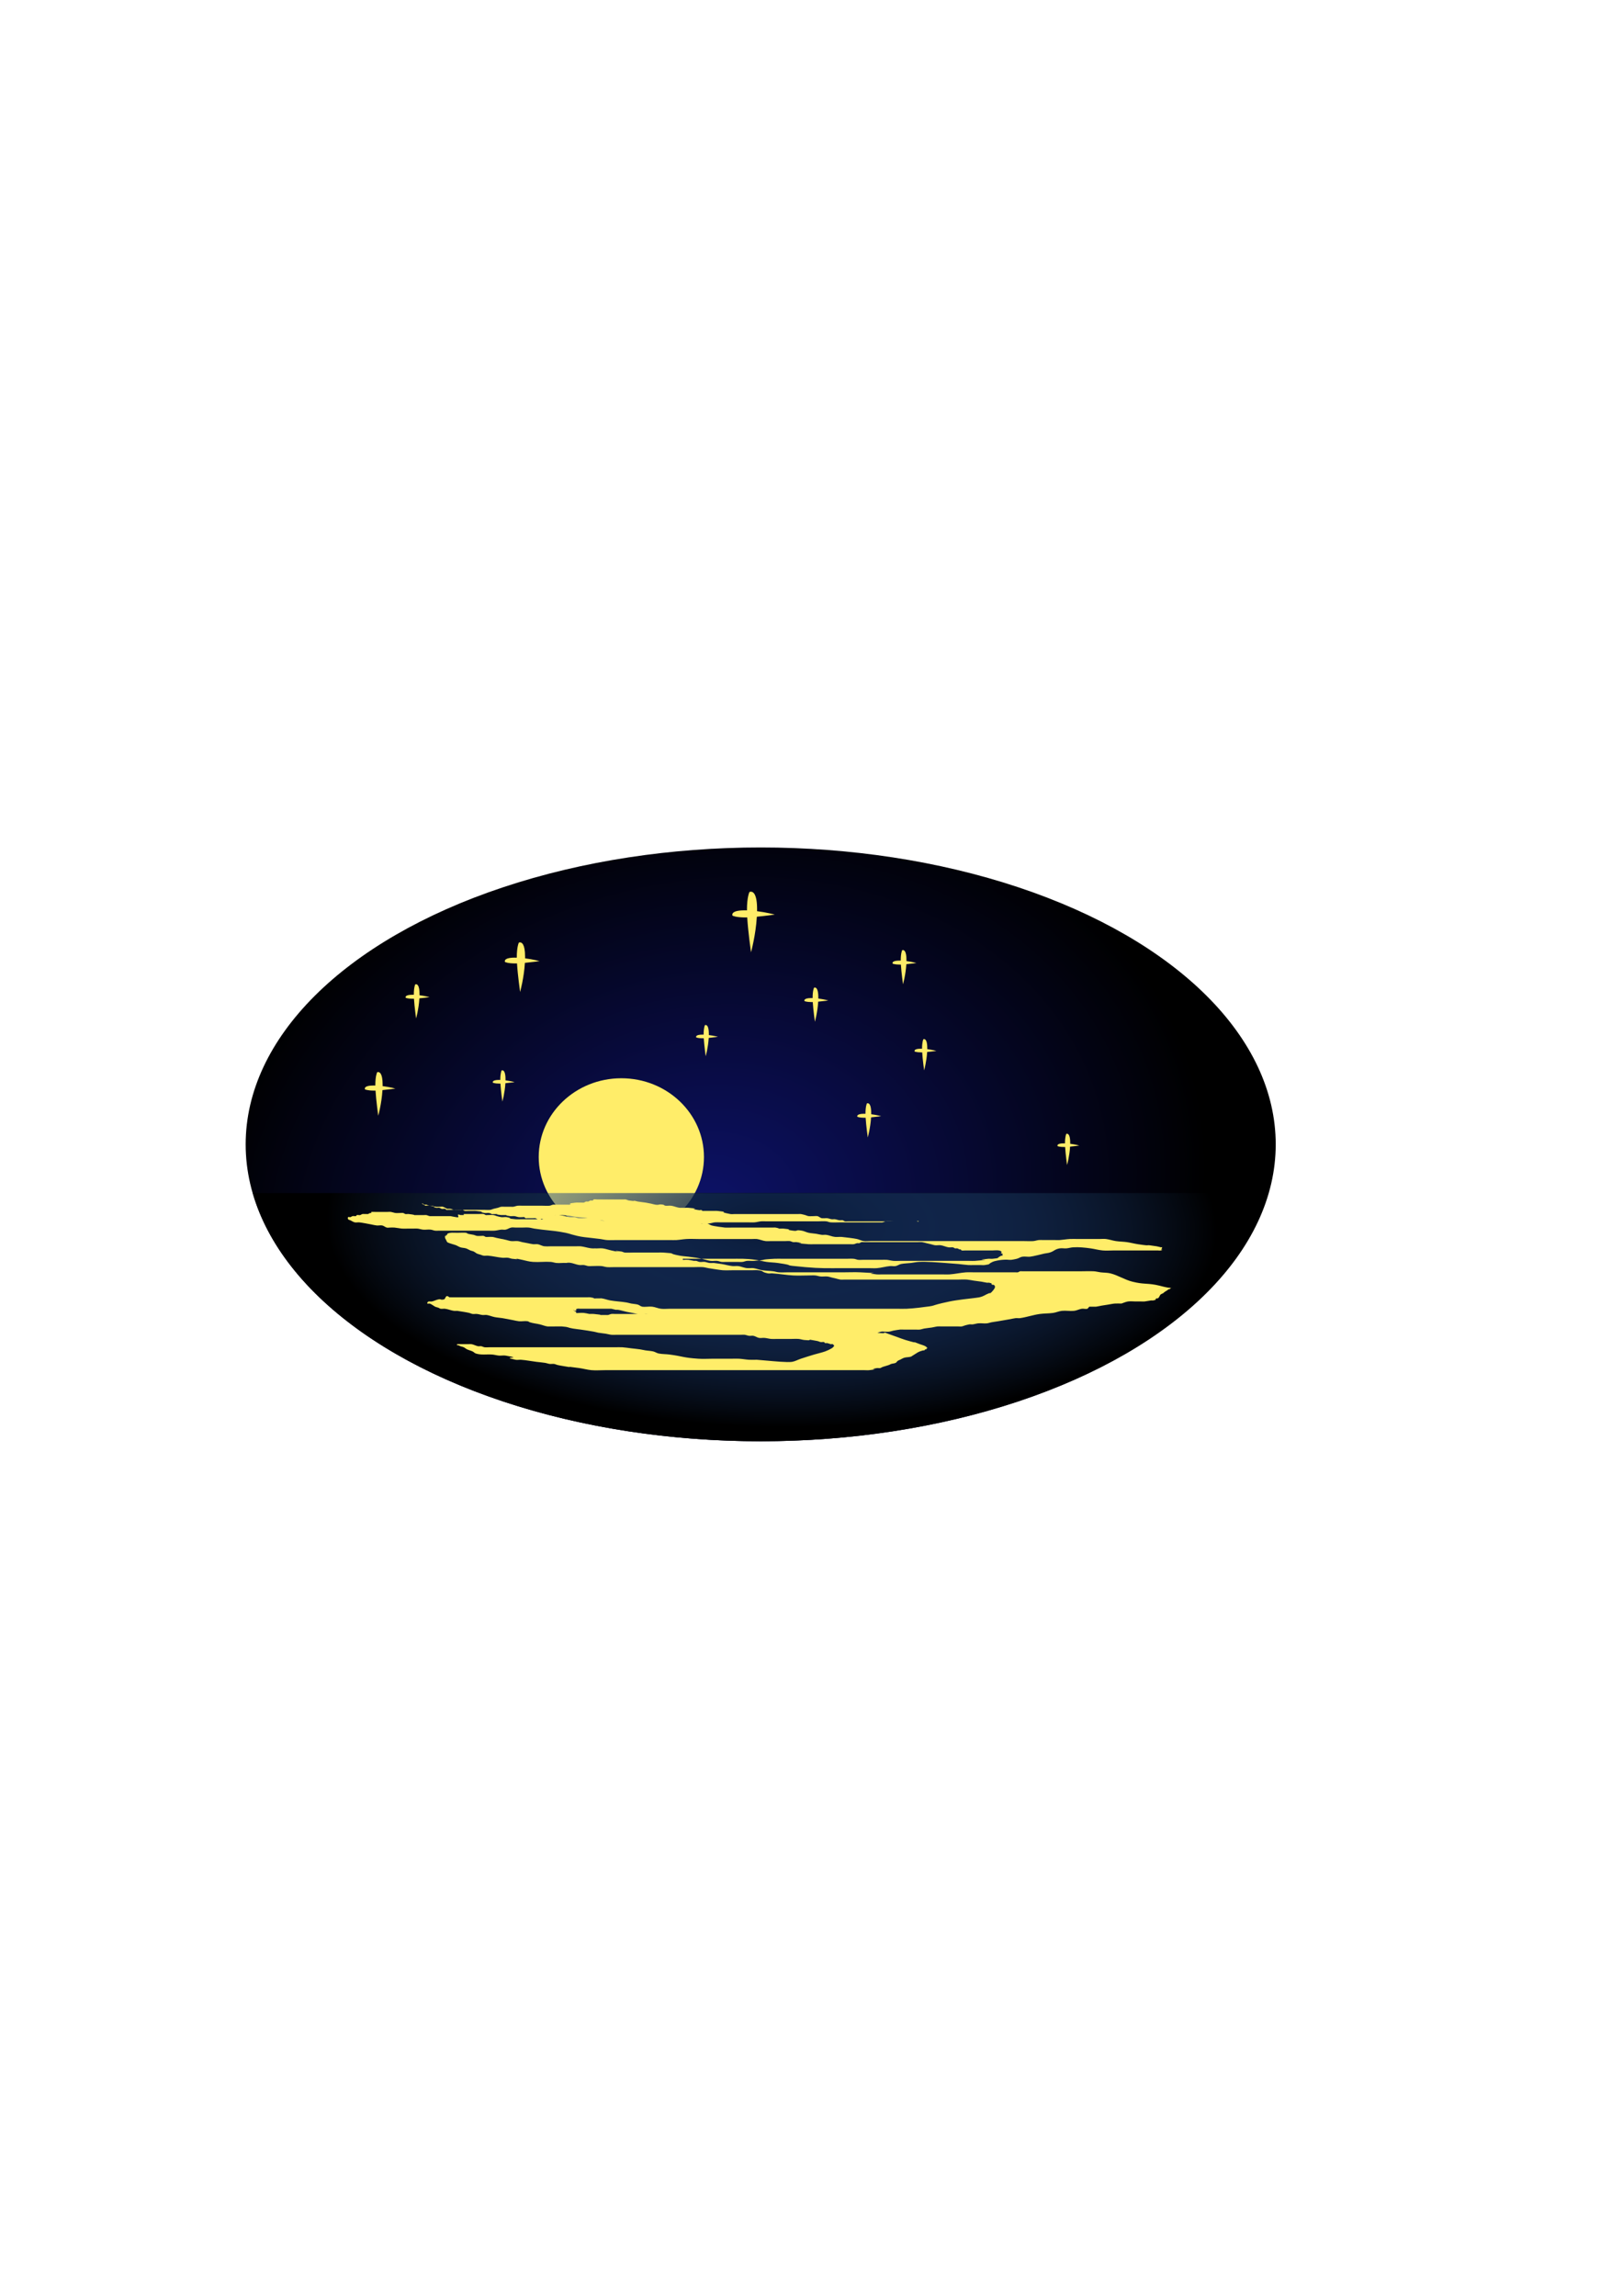 <?xml version="1.0" encoding="UTF-8" standalone="no"?>
<!-- Created with Inkscape (http://www.inkscape.org/) -->

<svg
   xmlns:dc="http://purl.org/dc/elements/1.1/"
   xmlns:cc="http://creativecommons.org/ns#"
   xmlns:rdf="http://www.w3.org/1999/02/22-rdf-syntax-ns#"
   xmlns:svg="http://www.w3.org/2000/svg"
   xmlns="http://www.w3.org/2000/svg"
   xmlns:xlink="http://www.w3.org/1999/xlink"
   xmlns:sodipodi="http://sodipodi.sourceforge.net/DTD/sodipodi-0.dtd"
   xmlns:inkscape="http://www.inkscape.org/namespaces/inkscape"
   width="210mm"
   height="297mm"
   viewBox="0 0 744.094 1052.362"
   id="svg2"
   version="1.1"
   inkscape:version="0.91 r13725"
   inkscape:export-filename="/Users/gtorok/github/arkona/assets/images/back.png"
   inkscape:export-xdpi="179.87827"
   inkscape:export-ydpi="179.87827"
   sodipodi:docname="back.svg">
  <defs
     id="defs4">
    <linearGradient
       inkscape:collect="always"
       id="linearGradient4647">
      <stop
         style="stop-color:#0d1269;stop-opacity:1;"
         offset="0"
         id="stop4649" />
      <stop
         style="stop-color:#0d1269;stop-opacity:0;"
         offset="1"
         id="stop4651" />
    </linearGradient>
    <linearGradient
       inkscape:collect="always"
       id="linearGradient4618">
      <stop
         style="stop-color:#091935;stop-opacity:1;"
         offset="0"
         id="stop4620" />
      <stop
         style="stop-color:#3572dd;stop-opacity:0"
         offset="1"
         id="stop4622" />
    </linearGradient>
    <filter
       style="color-interpolation-filters:sRGB;"
       inkscape:label="Ripple"
       id="filter4434"
       inkscape:menu="Distort"
       inkscape:menu-tooltip="Horizontal rippling of edges">
      <feTurbulence
         type="fractalNoise"
         numOctaves="1"
         seed="205"
         baseFrequency="0.267 7.607"
         result="turbulence"
         id="feTurbulence4436" />
      <feDisplacementMap
         in="SourceGraphic"
         in2="turbulence"
         scale="34.7"
         yChannelSelector="G"
         xChannelSelector="R"
         id="feDisplacementMap4438"
         result="fbSourceGraphic" />
      <feColorMatrix
         result="fbSourceGraphicAlpha"
         in="fbSourceGraphic"
         values="0 0 0 -1 0 0 0 0 -1 0 0 0 0 -1 0 0 0 0 1 0"
         id="feColorMatrix4508" />
      <feTurbulence
         id="feTurbulence4510"
         numOctaves="1"
         baseFrequency="0.002 0.107"
         in="fbSourceGraphic" />
      <feColorMatrix
         id="feColorMatrix4512"
         values="2 0 0 0 0 0 0 0 0 0 0 0 0 0 0 0 0 0 0.5 0.5"
         result="result91" />
      <feDisplacementMap
         id="feDisplacementMap4514"
         in2="result91"
         yChannelSelector="A"
         xChannelSelector="R"
         scale="14.3"
         in="fbSourceGraphic" />
    </filter>
    <filter
       style="color-interpolation-filters:sRGB;"
       inkscape:label="Roughen"
       id="filter4612">
      <feTurbulence
         type="fractalNoise"
         numOctaves="5"
         seed="297"
         baseFrequency="0.32 0.293"
         result="turbulence"
         id="feTurbulence4614" />
      <feDisplacementMap
         in="SourceGraphic"
         in2="turbulence"
         scale="1.862"
         yChannelSelector="G"
         xChannelSelector="R"
         id="feDisplacementMap4616" />
    </filter>
    <radialGradient
       inkscape:collect="always"
       xlink:href="#linearGradient4647"
       id="radialGradient4655"
       cx="316.833"
       cy="580.161"
       fx="316.833"
       fy="580.161"
       r="236.123"
       gradientTransform="matrix(0.959,-0.254,0.203,0.768,-99.906,190.654)"
       gradientUnits="userSpaceOnUse" />
    <radialGradient
       inkscape:collect="always"
       xlink:href="#linearGradient4618"
       id="radialGradient4657"
       cx="254.902"
       cy="712.519"
       fx="254.902"
       fy="712.519"
       r="232.754"
       gradientTransform="matrix(-0.007,0.398,-0.877,-0.016,980.436,471.436)"
       gradientUnits="userSpaceOnUse" />
  </defs>
  <sodipodi:namedview
     id="base"
     pagecolor="#ffffff"
     bordercolor="#666666"
     borderopacity="1.0"
     inkscape:pageopacity="0.0"
     inkscape:pageshadow="2"
     inkscape:zoom="1.979899"
     inkscape:cx="360.23217"
     inkscape:cy="481.10913"
     inkscape:document-units="px"
     inkscape:current-layer="layer1"
     showgrid="false"
     inkscape:window-width="1916"
     inkscape:window-height="1155"
     inkscape:window-x="4"
     inkscape:window-y="1"
     inkscape:window-maximized="1" />
  <g
     inkscape:label="Layer 1"
     inkscape:groupmode="layer"
     id="layer1">
    <ellipse
       style="fill:#000000;fill-opacity:1;stroke:none;stroke-width:1;stroke-linecap:round;stroke-linejoin:round;stroke-miterlimit:4;stroke-dasharray:none;stroke-opacity:1"
       id="ellipse4645"
       cx="348.755"
       cy="524.558"
       rx="236.123"
       ry="136.092" />
    <ellipse
       ry="136.092"
       rx="236.123"
       cy="524.558"
       cx="348.755"
       id="ellipse4453"
       style="fill:url(#radialGradient4655);fill-opacity:1;stroke:none;stroke-width:1;stroke-linecap:round;stroke-linejoin:round;stroke-miterlimit:4;stroke-dasharray:none;stroke-opacity:1" />
    <path
       inkscape:connector-curvature="0"
       id="path4659"
       d="M 115.898,546.885 A 236.123,136.092 0 0 0 348.756,660.65 236.123,136.092 0 0 0 581.406,546.885 l -465.508,0 z"
       style="fill:#000000;fill-opacity:1;stroke:none;stroke-width:1;stroke-linecap:round;stroke-linejoin:round;stroke-miterlimit:4;stroke-dasharray:none;stroke-opacity:1" />
    <g
       id="g4486"
       style="fill:#ffed69;fill-opacity:1;filter:url(#filter4612)">
      <ellipse
         ry="36.113"
         rx="37.881"
         cy="530.366"
         cx="284.863"
         id="path4142"
         style="fill:#ffed69;fill-opacity:1;stroke:none;stroke-width:1;stroke-linecap:round;stroke-linejoin:round;stroke-miterlimit:4;stroke-dasharray:none;stroke-opacity:1" />
      <path
         inkscape:connector-curvature="0"
         id="path4168"
         d="m 190.683,451.16 c -0.184,0.012 -0.307,0.077 -0.307,0.077 0,0 -0.655,1.18 -0.655,4.719 0,0.011 4.9e-4,0.025 5.1e-4,0.036 -0.203,-0.006 -0.406,-0.011 -0.608,-0.011 -3.854,0 -3.12,1.377 -3.12,1.377 0,0 0.826,0.459 3.303,0.459 0.154,0 0.319,-0.003 0.492,-0.009 0.23,3.762 0.981,9.027 0.981,9.027 0,0 1.223,-4.388 1.511,-9.203 2.286,-0.217 4.631,-0.549 4.631,-0.549 0,0 -2.02,-0.562 -4.578,-0.882 0.003,-0.169 0.009,-0.338 0.009,-0.506 0,-4.129 -1.106,-4.571 -1.659,-4.534 z"
         style="fill:#ffed69;fill-opacity:1;stroke:none;stroke-width:1;stroke-linecap:round;stroke-linejoin:round;stroke-miterlimit:4;stroke-dasharray:none;stroke-opacity:1" />
      <path
         style="fill:#ffed69;fill-opacity:1;stroke:none;stroke-width:1;stroke-linecap:round;stroke-linejoin:round;stroke-miterlimit:4;stroke-dasharray:none;stroke-opacity:1"
         d="m 238.33,431.968 c -0.267,0.018 -0.446,0.112 -0.446,0.112 0,0 -0.951,1.712 -0.951,6.847 0,0.016 7.1e-4,0.036 7.4e-4,0.052 -0.294,-0.009 -0.588,-0.015 -0.883,-0.015 -5.592,0 -4.527,1.998 -4.527,1.998 0,0 1.198,0.666 4.793,0.666 0.224,0 0.463,-0.004 0.714,-0.013 0.333,5.459 1.423,13.098 1.423,13.098 0,0 1.775,-6.368 2.193,-13.353 3.318,-0.315 6.72,-0.797 6.72,-0.797 0,0 -2.931,-0.815 -6.644,-1.28 0.004,-0.245 0.013,-0.49 0.013,-0.735 0,-5.991 -1.605,-6.633 -2.407,-6.58 z"
         id="path4173"
         inkscape:connector-curvature="0" />
      <path
         inkscape:connector-curvature="0"
         id="path4175"
         d="m 230.248,490.614 c -0.168,0.011 -0.281,0.071 -0.281,0.071 0,0 -0.599,1.078 -0.599,4.312 0,0.01 4.5e-4,0.022 4.6e-4,0.033 -0.185,-0.005 -0.371,-0.01 -0.556,-0.01 -3.521,0 -2.85,1.258 -2.85,1.258 0,0 0.755,0.419 3.018,0.419 0.141,0 0.291,-0.003 0.45,-0.008 0.21,3.437 0.896,8.248 0.896,8.248 0,0 1.118,-4.01 1.381,-8.408 2.089,-0.199 4.231,-0.502 4.231,-0.502 0,0 -1.846,-0.513 -4.183,-0.806 0.003,-0.154 0.008,-0.308 0.008,-0.463 0,-3.772 -1.011,-4.177 -1.516,-4.143 z"
         style="fill:#ffed69;fill-opacity:1;stroke:none;stroke-width:1;stroke-linecap:round;stroke-linejoin:round;stroke-miterlimit:4;stroke-dasharray:none;stroke-opacity:1" />
      <path
         style="fill:#ffed69;fill-opacity:1;stroke:none;stroke-width:1;stroke-linecap:round;stroke-linejoin:round;stroke-miterlimit:4;stroke-dasharray:none;stroke-opacity:1"
         d="m 173.305,491.422 c -0.235,0.016 -0.392,0.099 -0.392,0.099 0,0 -0.836,1.506 -0.836,6.022 0,0.014 6.3e-4,0.031 6.5e-4,0.046 -0.259,-0.008 -0.518,-0.014 -0.776,-0.014 -4.918,0 -3.981,1.757 -3.981,1.757 0,0 1.054,0.585 4.215,0.585 0.197,0 0.407,-0.004 0.628,-0.011 0.293,4.801 1.252,11.519 1.252,11.519 0,0 1.561,-5.6 1.929,-11.744 2.918,-0.277 5.91,-0.701 5.91,-0.701 0,0 -2.578,-0.717 -5.843,-1.126 0.004,-0.216 0.011,-0.431 0.011,-0.646 0,-5.269 -1.411,-5.833 -2.117,-5.786 z"
         id="path4177"
         inkscape:connector-curvature="0" />
      <path
         inkscape:connector-curvature="0"
         id="path4179"
         d="m 344.158,408.735 c -0.327,0.022 -0.545,0.137 -0.545,0.137 0,0 -1.162,2.092 -1.162,8.368 0,0.02 8.7e-4,0.044 9e-4,0.064 -0.359,-0.011 -0.719,-0.019 -1.079,-0.019 -6.833,0 -5.532,2.441 -5.532,2.441 0,0 1.465,0.813 5.857,0.813 0.274,0 0.566,-0.005 0.873,-0.016 0.408,6.671 1.739,16.006 1.739,16.006 0,0 2.169,-7.782 2.68,-16.318 4.054,-0.385 8.212,-0.974 8.212,-0.974 0,0 -3.582,-0.996 -8.119,-1.565 0.005,-0.299 0.016,-0.599 0.016,-0.898 0,-7.321 -1.961,-8.106 -2.942,-8.04 z"
         style="fill:#ffed69;fill-opacity:1;stroke:none;stroke-width:1;stroke-linecap:round;stroke-linejoin:round;stroke-miterlimit:4;stroke-dasharray:none;stroke-opacity:1" />
      <path
         style="fill:#ffed69;fill-opacity:1;stroke:none;stroke-width:1;stroke-linecap:round;stroke-linejoin:round;stroke-miterlimit:4;stroke-dasharray:none;stroke-opacity:1"
         d="m 373.52,452.675 c -0.184,0.012 -0.307,0.077 -0.307,0.077 0,0 -0.655,1.18 -0.655,4.719 0,0.011 4.9e-4,0.025 5.1e-4,0.036 -0.203,-0.006 -0.406,-0.011 -0.608,-0.011 -3.854,0 -3.12,1.377 -3.12,1.377 0,0 0.826,0.459 3.303,0.459 0.154,0 0.319,-0.003 0.492,-0.009 0.23,3.762 0.981,9.027 0.981,9.027 0,0 1.223,-4.388 1.511,-9.203 2.286,-0.217 4.631,-0.549 4.631,-0.549 0,0 -2.02,-0.562 -4.578,-0.882 0.003,-0.169 0.009,-0.338 0.009,-0.506 0,-4.129 -1.106,-4.571 -1.659,-4.534 z"
         id="path4181"
         inkscape:connector-curvature="0" />
      <path
         inkscape:connector-curvature="0"
         id="path4183"
         d="m 323.468,469.847 c -0.168,0.011 -0.281,0.071 -0.281,0.071 0,0 -0.599,1.078 -0.599,4.312 0,0.01 4.4e-4,0.022 4.6e-4,0.033 -0.185,-0.005 -0.371,-0.01 -0.556,-0.01 -3.521,0 -2.85,1.258 -2.85,1.258 0,0 0.755,0.419 3.018,0.419 0.141,0 0.291,-0.003 0.45,-0.008 0.21,3.437 0.896,8.248 0.896,8.248 0,0 1.118,-4.01 1.381,-8.408 2.089,-0.199 4.231,-0.502 4.231,-0.502 0,0 -1.846,-0.513 -4.183,-0.806 0.003,-0.154 0.008,-0.308 0.008,-0.463 0,-3.772 -1.011,-4.177 -1.516,-4.143 z"
         style="fill:#ffed69;fill-opacity:1;stroke:none;stroke-width:1;stroke-linecap:round;stroke-linejoin:round;stroke-miterlimit:4;stroke-dasharray:none;stroke-opacity:1" />
      <path
         style="fill:#ffed69;fill-opacity:1;stroke:none;stroke-width:1;stroke-linecap:round;stroke-linejoin:round;stroke-miterlimit:4;stroke-dasharray:none;stroke-opacity:1"
         d="m 397.764,505.708 c -0.184,0.012 -0.307,0.077 -0.307,0.077 0,0 -0.655,1.18 -0.655,4.719 0,0.011 4.9e-4,0.025 5.1e-4,0.036 -0.203,-0.006 -0.406,-0.011 -0.608,-0.011 -3.854,0 -3.12,1.377 -3.12,1.377 0,0 0.826,0.459 3.303,0.459 0.154,0 0.319,-0.003 0.492,-0.009 0.23,3.762 0.981,9.027 0.981,9.027 0,0 1.223,-4.388 1.511,-9.203 2.286,-0.217 4.631,-0.549 4.631,-0.549 0,0 -2.02,-0.562 -4.578,-0.882 0.003,-0.169 0.009,-0.338 0.009,-0.506 0,-4.129 -1.106,-4.571 -1.659,-4.534 z"
         id="path4185"
         inkscape:connector-curvature="0" />
      <path
         inkscape:connector-curvature="0"
         id="path4187"
         d="m 423.61,476.308 c -0.168,0.011 -0.281,0.071 -0.281,0.071 0,0 -0.599,1.078 -0.599,4.312 0,0.01 4.5e-4,0.022 4.7e-4,0.033 -0.185,-0.005 -0.371,-0.01 -0.556,-0.01 -3.521,0 -2.85,1.258 -2.85,1.258 0,0 0.755,0.419 3.018,0.419 0.141,0 0.291,-0.003 0.45,-0.008 0.21,3.437 0.896,8.248 0.896,8.248 0,0 1.118,-4.01 1.381,-8.408 2.089,-0.199 4.231,-0.502 4.231,-0.502 0,0 -1.846,-0.513 -4.183,-0.806 0.003,-0.154 0.008,-0.308 0.008,-0.463 0,-3.772 -1.011,-4.177 -1.516,-4.143 z"
         style="fill:#ffed69;fill-opacity:1;stroke:none;stroke-width:1;stroke-linecap:round;stroke-linejoin:round;stroke-miterlimit:4;stroke-dasharray:none;stroke-opacity:1" />
      <path
         style="fill:#ffed69;fill-opacity:1;stroke:none;stroke-width:1;stroke-linecap:round;stroke-linejoin:round;stroke-miterlimit:4;stroke-dasharray:none;stroke-opacity:1"
         d="m 413.926,435.502 c -0.184,0.012 -0.307,0.077 -0.307,0.077 0,0 -0.655,1.18 -0.655,4.719 0,0.011 4.9e-4,0.025 5.1e-4,0.036 -0.203,-0.006 -0.406,-0.011 -0.608,-0.011 -3.854,0 -3.12,1.377 -3.12,1.377 0,0 0.826,0.459 3.303,0.459 0.154,0 0.319,-0.003 0.492,-0.009 0.23,3.762 0.981,9.027 0.981,9.027 0,0 1.223,-4.388 1.511,-9.203 2.286,-0.217 4.631,-0.549 4.631,-0.549 0,0 -2.02,-0.562 -4.578,-0.882 0.003,-0.169 0.009,-0.338 0.009,-0.506 0,-4.129 -1.106,-4.571 -1.659,-4.534 z"
         id="path4189"
         inkscape:connector-curvature="0" />
      <path
         inkscape:connector-curvature="0"
         id="path4191"
         d="m 489.141,519.688 c -0.168,0.011 -0.281,0.071 -0.281,0.071 0,0 -0.599,1.078 -0.599,4.312 0,0.01 4.5e-4,0.022 4.7e-4,0.033 -0.185,-0.005 -0.371,-0.01 -0.556,-0.01 -3.521,0 -2.85,1.258 -2.85,1.258 0,0 0.755,0.419 3.018,0.419 0.141,0 0.291,-0.003 0.45,-0.008 0.21,3.437 0.896,8.248 0.896,8.248 0,0 1.118,-4.01 1.381,-8.408 2.089,-0.199 4.231,-0.502 4.231,-0.502 0,0 -1.846,-0.513 -4.183,-0.806 0.003,-0.154 0.008,-0.308 0.008,-0.463 0,-3.772 -1.011,-4.177 -1.516,-4.143 z"
         style="fill:#ffed69;fill-opacity:1;stroke:none;stroke-width:1;stroke-linecap:round;stroke-linejoin:round;stroke-miterlimit:4;stroke-dasharray:none;stroke-opacity:1" />
    </g>
    <path
       style="fill:url(#radialGradient4657);fill-opacity:1;stroke:none;stroke-width:1;stroke-linecap:round;stroke-linejoin:round;stroke-miterlimit:4;stroke-dasharray:none;stroke-opacity:1"
       d="M 115.898,546.885 A 236.123,136.092 0 0 0 348.756,660.65 236.123,136.092 0 0 0 581.406,546.885 l -465.508,0 z"
       id="path4448"
       inkscape:connector-curvature="0" />
    <path
       style="fill:#ffed69;fill-opacity:1;stroke:none;stroke-width:1;stroke-linecap:round;stroke-linejoin:round;stroke-miterlimit:4;stroke-dasharray:none;stroke-opacity:1;filter:url(#filter4434)"
       d="m 206.576,557.446 c -2.862,0 -5.724,0 -8.586,0 -0.337,0 -0.68,0.062 -1.01,0 -0.522,-0.099 -0.993,-0.379 -1.515,-0.477 -0.33,-0.062 -0.673,0 -1.01,0 -0.842,0 -1.684,0 -2.525,0 -4.378,0 0.551,0.125 -4.546,-0.477 -0.501,-0.059 -1.02,0.094 -1.515,0 -0.369,-0.07 -0.641,-0.408 -1.01,-0.477 -0.495,-0.094 -1.01,0 -1.515,0 -0.673,0 -1.352,0.079 -2.02,0 -0.689,-0.081 -1.336,-0.37 -2.02,-0.477 -0.664,-0.105 -1.347,0 -2.02,0 -1.515,0 -3.03,0 -4.546,0 -0.389,0 -2.358,-0.079 -2.525,0 -0.151,0.071 0.119,0.365 0,0.477 -0.119,0.113 -0.345,-0.05 -0.505,0 -0.357,0.113 -0.653,0.365 -1.01,0.477 -0.16,0.05 -0.337,0 -0.505,0 -0.337,0 -0.673,0 -1.01,0 -0.337,0 -0.683,-0.077 -1.01,0 -0.365,0.086 -0.653,0.365 -1.01,0.477 -0.455,0.143 -1.061,-0.143 -1.515,0 -0.226,0.071 -0.292,0.377 -0.505,0.477 -0.151,0.071 -0.337,0 -0.505,0 -0.337,0 -0.683,-0.077 -1.01,0 -0.365,0.086 -0.645,0.391 -1.01,0.477 -0.327,0.077 -0.772,-0.225 -1.01,0 -0.238,0.225 -0.187,0.69 0,0.955 0.209,0.296 0.673,0.318 1.01,0.477 0.673,0.318 1.29,0.782 2.02,0.955 0.653,0.154 1.35,-0.063 2.02,0 1.292,0.122 4.193,0.697 5.556,0.955 0.842,0.159 1.671,0.397 2.525,0.477 0.838,0.079 1.704,-0.173 2.525,0 0.735,0.154 1.296,0.759 2.02,0.955 0.486,0.131 1.01,0 1.515,0 0.673,0 1.35,-0.058 2.02,0 1.186,0.102 2.349,0.384 3.536,0.477 0.839,0.066 1.684,0 2.525,0 0.842,0 1.684,0 2.525,0 0.673,0 1.351,-0.07 2.02,0 0.853,0.09 1.672,0.388 2.525,0.477 1.171,0.123 2.369,-0.158 3.536,0 0.687,0.093 1.333,0.385 2.02,0.477 0.5,0.068 1.01,0 1.515,0 1.852,0 3.704,0 5.556,0 3.03,0 6.061,0 9.091,0 2.862,0 5.724,0 8.586,0 0.842,0 1.687,0.072 2.525,0 1.02,-0.088 2.011,-0.381 3.03,-0.477 0.67,-0.063 1.363,0.138 2.02,0 0.885,-0.186 1.64,-0.769 2.525,-0.955 0.657,-0.138 1.347,0 2.02,0 1.01,0 2.02,0 3.03,0 1.01,0 2.024,-0.086 3.03,0 0.855,0.073 1.679,0.344 2.525,0.477 1.174,0.185 2.356,0.329 3.536,0.477 2.691,0.339 5.408,0.509 8.081,0.955 5.262,0.878 3.432,0.811 8.081,1.91 2.314,0.547 4.113,0.665 6.566,0.955 1.347,0.159 2.697,0.296 4.041,0.477 1.014,0.137 2.009,0.413 3.03,0.477 1.512,0.095 3.03,0 4.546,0 3.199,0 6.398,0 9.596,0 3.872,0 7.745,0 11.617,0 1.01,0 2.02,0 3.03,0 1.01,0 2.023,0.064 3.03,0 1.521,-0.096 3.025,-0.382 4.546,-0.477 1.848,-0.116 3.704,0 5.556,0 3.199,0 6.398,0 9.596,0 4.041,0 8.081,0 12.122,0 1.01,0 2.02,0 3.03,0 0.673,0 1.352,-0.079 2.02,0 1.378,0.163 2.661,0.81 4.041,0.955 0.837,0.088 1.684,0 2.525,0 2.189,0 4.377,0 6.566,0 0.673,0 1.354,-0.09 2.02,0 0.527,0.071 0.99,0.395 1.515,0.477 0.498,0.079 1.015,-0.068 1.515,0 6.428,0.868 -4.246,0.183 5.556,0.955 0.839,0.066 1.684,0 2.525,0 2.189,0 4.377,0 6.566,0 2.694,0 5.387,0 8.081,0 0.673,0 1.347,0 2.02,0 0.505,0 1.017,0.078 1.515,0 0.525,-0.083 0.993,-0.379 1.515,-0.477 0.33,-0.062 0.683,0.077 1.01,0 0.365,-0.086 0.645,-0.391 1.01,-0.477 0.327,-0.077 0.673,0 1.01,0 1.01,0 2.02,0 3.03,0 2.357,0 4.714,0 7.071,0 3.536,0 7.071,0 10.607,0 1.347,0 2.694,0 4.041,0 0.673,0 1.352,-0.079 2.02,0 0.689,0.081 1.347,0.318 2.02,0.477 0.673,0.159 1.347,0.318 2.02,0.477 0.673,0.159 1.33,0.405 2.02,0.477 0.837,0.088 1.695,-0.131 2.525,0 1.209,0.19 2.33,0.748 3.536,0.955 0.663,0.114 1.356,-0.105 2.02,0 0.371,0.059 0.645,0.391 1.01,0.477 0.327,0.077 0.683,-0.077 1.01,0 0.365,0.086 0.653,0.365 1.01,0.477 0.16,0.05 0.354,-0.071 0.505,0 0.213,0.101 0.274,0.423 0.505,0.477 0.49,0.116 1.01,0 1.515,0 1.347,0 2.694,0 4.041,0 2.862,0 5.724,0 8.586,0 0.813,0 3.165,-0.35 4.041,0.477 0.238,0.225 -0.238,0.73 0,0.955 0.119,0.113 0.386,-0.113 0.505,0 0.119,0.113 0,0.318 0,0.477 0,0.159 0.119,0.365 0,0.477 -0.119,0.113 -0.354,-0.071 -0.505,0 -2.681,1.267 -0.282,1.037 -4.041,1.432 -0.669,0.07 -1.351,-0.07 -2.02,0 -8.733,0.917 5.314,0.059 -6.061,0.955 -0.839,0.066 -1.684,0 -2.525,0 -1.179,0 -2.357,0 -3.536,0 -3.872,0 -7.745,0 -11.617,0 -4.209,0 -8.418,0 -12.627,0 -1.347,0 -2.694,0 -4.041,0 -1.01,0 -2.024,0.079 -3.03,0 -1.021,-0.08 -2.011,-0.39 -3.03,-0.477 -0.838,-0.072 -1.684,0 -2.525,0 -2.862,0 -5.724,0 -8.586,0 -0.673,0 -1.352,0.079 -2.02,0 -0.689,-0.081 -1.329,-0.418 -2.02,-0.477 -1.174,-0.101 -2.357,0 -3.536,0 -2.189,0 -4.377,0 -6.566,0 -7.408,0 -14.816,0 -22.223,0 -1.347,0 -2.696,-0.071 -4.041,0 -7.942,0.417 -2.131,0.484 -9.596,0.955 -1.008,0.064 -2.025,-0.095 -3.03,0 -0.691,0.065 -1.33,0.405 -2.02,0.477 -0.837,0.088 -1.684,0 -2.525,0 -1.01,0 -2.02,0 -3.03,0 -0.673,0 -1.347,0 -2.02,0 -0.673,0 -1.352,0.079 -2.02,0 -0.689,-0.081 -1.33,-0.412 -2.02,-0.477 -1.005,-0.095 -2.03,0.135 -3.03,0 -1.374,-0.186 -2.688,-0.66 -4.041,-0.955 -0.836,-0.182 -1.679,-0.344 -2.525,-0.477 -1.174,-0.185 -2.356,-0.329 -3.536,-0.477 -1.345,-0.17 -2.71,-0.226 -4.041,-0.477 -6.358,-1.202 -0.639,-0.928 -7.576,-1.432 -0.839,-0.061 -1.684,0 -2.525,0 -1.01,0 -2.02,0 -3.03,0 -2.694,0 -5.387,0 -8.081,0 -0.766,0 -3.362,0.107 -4.041,0 -0.525,-0.083 -0.988,-0.406 -1.515,-0.477 -7.361,-0.994 4.354,1.392 -4.546,-0.477 -1.355,-0.285 -2.663,-0.792 -4.041,-0.955 -1.048,-0.124 -2.455,0.093 -3.536,0 -2.275,0.209 -4.365,-0.724 -6.566,-0.955 -0.669,-0.07 -1.347,0 -2.02,0 -0.673,0 -1.347,0 -2.02,0 -2.357,0 -4.714,0 -7.071,0 -0.842,0 -1.684,0 -2.525,0 -0.842,0 -1.689,0.088 -2.525,0 -1.285,0.08 -2.322,-0.791 -3.536,-0.955 -0.667,-0.09 -1.351,0.07 -2.02,0 -0.853,-0.09 -1.684,-0.318 -2.525,-0.477 -0.842,-0.159 -1.687,-0.301 -2.525,-0.477 -0.678,-0.142 -1.33,-0.412 -2.02,-0.477 -1.005,-0.095 -2.025,0.095 -3.03,0 -0.691,-0.065 -1.347,-0.318 -2.02,-0.477 -4.927,-1.164 1.225,0.257 -4.546,-0.955 -0.678,-0.142 -1.332,-0.396 -2.02,-0.477 -0.668,-0.079 -1.347,0 -2.02,0 -0.337,0 -0.683,0.077 -1.01,0 -0.365,-0.086 -0.645,-0.391 -1.01,-0.477 -0.327,-0.077 -0.673,0 -1.01,0 -0.673,0 -1.354,0.09 -2.02,0 -0.527,-0.071 -0.999,-0.355 -1.515,-0.477 -0.833,-0.197 -1.7,-0.254 -2.525,-0.477 -0.362,-0.098 -0.639,-0.419 -1.01,-0.477 -0.788,-0.124 -3.031,0 -4.041,0 -1.356,0 -3.373,-0.262 -4.546,0.477 -0.14,0.088 0.119,0.365 0,0.477 -0.119,0.113 -0.386,-0.113 -0.505,0 -0.119,0.113 0.119,0.365 0,0.477 -0.119,0.113 -0.386,-0.113 -0.505,0 -0.119,0.113 0,0.318 0,0.477 0,0.159 -0.053,0.326 0,0.477 0.119,0.338 0.337,0.637 0.505,0.955 0.168,0.318 0.239,0.703 0.505,0.955 0.372,0.351 2.23,0.862 2.525,0.955 0.505,0.159 1.026,0.279 1.515,0.477 0.692,0.28 1.306,0.73 2.02,0.955 0.814,0.257 1.711,0.221 2.525,0.477 0.714,0.225 1.328,0.674 2.02,0.955 0.489,0.198 1.039,0.252 1.515,0.477 0.543,0.257 0.972,0.698 1.515,0.955 0.476,0.225 1.01,0.318 1.515,0.477 0.505,0.159 0.988,0.406 1.515,0.477 0.667,0.09 1.35,-0.058 2.02,0 2.158,0.185 4.408,0.769 6.566,0.955 0.838,0.072 1.689,-0.088 2.525,0 0.69,0.072 1.332,0.396 2.02,0.477 6.009,0.71 -2.63,-1.03 4.546,0.477 1.979,0.416 2.863,0.807 5.051,0.955 2.687,0.181 5.395,-0.195 8.081,0 0.856,0.062 1.672,0.388 2.525,0.477 1.506,0.158 3.035,-0.11 4.546,0 2.178,-0.514 4.029,0.715 6.061,0.955 0.668,0.079 1.352,-0.079 2.02,0 0.689,0.081 1.333,0.385 2.02,0.477 0.5,0.068 1.01,0 1.515,0 1.515,0 3.037,-0.13 4.546,0 0.855,0.073 1.67,0.41 2.525,0.477 1.174,0.092 2.357,0 3.536,0 2.189,0 4.377,0 6.566,0 7.913,0 15.826,0 23.739,0 2.02,0 4.041,0 6.061,0 1.347,0 2.698,-0.098 4.041,0 0.856,0.062 1.681,0.332 2.525,0.477 1.013,0.174 5.727,0.908 6.566,0.955 1.681,0.093 3.367,0 5.051,0 2.862,0 5.724,0 8.586,0 0.842,0 1.689,-0.088 2.525,0 3.158,0.332 1.038,0.696 4.546,1.432 0.657,0.138 1.349,-0.045 2.02,0 3.208,0.217 6.386,0.776 9.596,0.955 2.353,0.131 4.714,0 7.071,0 1.01,0 2.024,-0.086 3.03,0 0.855,0.073 1.67,0.404 2.525,0.477 1.006,0.086 2.025,-0.095 3.03,0 0.691,0.065 1.347,0.318 2.02,0.477 0.673,0.159 1.347,0.318 2.02,0.477 0.673,0.159 1.333,0.385 2.02,0.477 0.5,0.068 1.01,0 1.515,0 1.179,0 2.357,0 3.536,0 2.02,0 4.041,0 6.061,0 10.607,0 21.213,0 31.82,0 3.536,0 7.071,0 10.607,0 1.515,0 3.037,-0.13 4.546,0 1.02,0.088 2.018,0.33 3.03,0.477 1.177,0.171 2.361,0.292 3.536,0.477 0.847,0.133 1.676,0.363 2.525,0.477 0.333,0.045 0.683,-0.077 1.01,0 2.439,0.576 -0.025,0.227 1.515,0.955 0.151,0.071 0.354,-0.071 0.505,0 0.573,0.271 0.746,0.863 0.505,1.432 -0.246,0.58 -1.388,1.989 -2.02,2.387 -0.14,0.088 -0.349,-0.059 -0.505,0 -2.041,0.772 -2.273,1.373 -4.546,1.91 -0.796,0.188 -7.009,0.874 -7.576,0.955 -2.026,0.287 -4.062,0.535 -6.061,0.955 -10.953,2.301 -3.944,1.66 -14.142,2.864 -1.845,0.218 -3.699,0.39 -5.556,0.477 -1.513,0.072 -3.03,0 -4.546,0 -2.525,0 -5.051,0 -7.576,0 -8.923,0 -17.846,0 -26.769,0 -16.668,0 -33.335,0 -50.003,0 -5.387,0 -10.775,0 -16.162,0 -1.179,0 -2.357,0 -3.536,0 -1.347,0 -2.704,0.158 -4.041,0 -1.378,-0.163 -2.662,-0.801 -4.041,-0.955 -1.505,-0.167 -3.048,0.218 -4.546,0 -0.744,-0.108 -1.299,-0.75 -2.02,-0.955 -0.981,-0.278 -2.026,-0.288 -3.03,-0.477 -0.681,-0.129 -1.337,-0.36 -2.02,-0.477 -2.507,-0.431 -5.072,-0.511 -7.576,-0.955 -1.365,-0.242 -2.664,-0.781 -4.041,-0.955 -9.897,0 0.216,0.352 -5.051,-0.477 -0.498,-0.078 -1.01,0 -1.515,0 -0.505,0 -1.01,0 -1.515,0 -3.199,0 -6.398,0 -9.596,0 -8.25,0 -16.499,0 -24.749,0 -6.398,0 -12.795,0 -19.193,0 -1.852,0 -3.704,0 -5.556,0 -0.505,0 -1.01,0 -1.515,0 -0.337,0 -0.678,-0.052 -1.01,0 -1.912,-1.607 -1.646,0.747 -2.525,0.955 -1.684,0.398 -1.122,-0.265 -2.525,0 -1.044,0.197 -1.986,0.757 -3.03,0.955 -0.749,0.142 -1.578,-0.358 -2.02,0.477 -0.44,0.831 0.711,0.407 1.01,0.477 0.756,0.179 1.982,1.176 2.525,1.432 0.476,0.225 1.021,0.291 1.515,0.477 0.35,0.132 0.639,0.419 1.01,0.477 0.664,0.105 1.352,-0.079 2.02,0 1.378,0.163 2.666,0.769 4.041,0.955 0.5,0.068 1.01,0 1.515,0 1.01,0.159 2.023,0.304 3.03,0.477 0.845,0.145 1.693,0.281 2.525,0.477 0.516,0.122 0.988,0.406 1.515,0.477 0.667,0.09 1.351,-0.07 2.02,0 0.853,0.09 1.672,0.388 2.525,0.477 0.669,0.07 1.358,-0.114 2.02,0 1.206,0.207 2.337,0.712 3.536,0.955 1.164,0.236 2.361,0.292 3.536,0.477 1.694,0.267 3.367,0.637 5.051,0.955 0.842,0.159 1.672,0.388 2.525,0.477 1.339,0.141 2.712,-0.209 4.041,0 0.371,0.059 0.653,0.365 1.01,0.477 1.555,0.49 2.944,0.576 4.546,0.955 1.189,0.281 2.322,0.791 3.536,0.955 0.511,0.069 5.816,-0.059 6.566,0 3.65,0.287 2.081,0.444 5.051,0.955 1.171,0.201 2.359,0.306 3.536,0.477 2.024,0.294 4.053,0.575 6.061,0.955 0.681,0.129 1.347,0.318 2.02,0.477 1.179,0.159 2.361,0.292 3.536,0.477 0.847,0.133 1.671,0.397 2.525,0.477 0.838,0.079 1.684,0 2.525,0 0.842,0 1.684,0 2.525,0 2.357,0 4.714,0 7.071,0 10.102,0 20.203,0 30.305,0 4.041,0 8.081,0 12.122,0 1.684,0 3.367,0 5.051,0 0.505,0 1.015,-0.068 1.515,0 0.687,0.093 1.332,0.396 2.02,0.477 0.668,0.079 1.363,-0.138 2.02,0 0.885,0.186 1.636,0.787 2.525,0.955 0.825,0.156 1.687,-0.072 2.525,0 1.02,0.088 2.011,0.39 3.03,0.477 0.838,0.072 1.684,0 2.525,0 2.189,0 4.377,0 6.566,0 1.179,0 2.361,-0.092 3.536,0 0.856,0.067 1.671,0.397 2.525,0.477 5.666,0.536 -1.066,-0.87 6.061,0.477 0.522,0.099 0.99,0.395 1.515,0.477 0.498,0.079 1.025,-0.116 1.515,0 0.231,0.054 0.279,0.406 0.505,0.477 0.319,0.101 0.68,-0.062 1.01,0 0.522,0.099 0.999,0.355 1.515,0.477 0.829,0.196 0.471,-0.509 1.515,0.477 0.342,0.323 -0.424,1.086 -1.01,1.432 -0.958,0.566 -1.973,1.057 -3.03,1.432 -1.646,0.583 -3.376,0.928 -5.051,1.432 -2.029,0.61 -4.051,1.245 -6.061,1.91 -1.358,0.449 -2.624,1.196 -4.041,1.432 -2.092,0.349 -9.031,-0.348 -10.607,-0.477 -1.852,-0.159 -3.704,-0.318 -5.556,-0.477 -1.179,0 -2.359,0.07 -3.536,0 -1.522,-0.09 -3.024,-0.388 -4.546,-0.477 -1.176,-0.07 -2.357,0 -3.536,0 -2.862,0 -5.724,0 -8.586,0 -2.189,0 -4.383,0.147 -6.566,0 -7.211,-0.487 -6.718,-1.043 -13.132,-1.91 -1.675,-0.226 -3.392,-0.164 -5.051,-0.477 -0.889,-0.168 -1.646,-0.747 -2.525,-0.955 -1.155,-0.273 -2.361,-0.292 -3.536,-0.477 -0.847,-0.133 -1.677,-0.354 -2.525,-0.477 -1.342,-0.195 -2.694,-0.318 -4.041,-0.477 -1.347,-0.159 -2.686,-0.392 -4.041,-0.477 -1.176,-0.074 -2.357,0 -3.536,0 -1.01,0 -2.02,0 -3.03,0 -3.367,0 -6.734,0 -10.102,0 -9.091,0 -18.183,0 -27.274,0 -4.209,0 -8.418,0 -12.627,0 -1.515,0 -3.03,0 -4.546,0 -0.673,0 -1.354,0.09 -2.02,0 -0.527,-0.071 -0.999,-0.355 -1.515,-0.477 -0.49,-0.116 -1.02,0.094 -1.515,0 -1.044,-0.197 -1.98,-0.789 -3.03,-0.955 -0.498,-0.078 -1.01,0 -1.515,0 -1.01,0 -2.02,0 -3.03,0 -0.317,0 -1.958,-0.059 -2.02,0 -0.119,0.113 -0.119,0.365 0,0.477 0.119,0.113 0.345,-0.05 0.505,0 0.357,0.113 0.661,0.345 1.01,0.477 0.494,0.187 1.039,0.252 1.515,0.477 0.543,0.257 0.972,0.698 1.515,0.955 0.811,0.383 1.714,0.572 2.525,0.955 0.543,0.257 0.939,0.773 1.515,0.955 2.559,0.806 4.986,0.255 7.576,0.477 1.02,0.088 2.01,0.397 3.03,0.477 1.007,0.079 2.037,-0.171 3.03,0 9.251,1.59 -3.29,0.264 4.546,1.91 0.822,0.173 1.686,-0.066 2.525,0 2.373,0.187 4.711,0.657 7.071,0.955 1.345,0.17 2.702,0.266 4.041,0.477 0.685,0.108 1.331,0.396 2.02,0.477 0.668,0.079 1.354,-0.09 2.02,0 0.527,0.071 0.999,0.355 1.515,0.477 0.833,0.197 1.681,0.332 2.525,0.477 6.943,1.193 -1.573,-0.342 7.576,0.955 1.861,0.264 3.681,0.801 5.556,0.955 2.013,0.165 4.041,0 6.061,0 6.229,0 12.459,0 18.688,0 17.004,0 34.008,0 51.013,0 12.29,0 24.58,0 36.871,0 2.862,0 5.724,0 8.586,0 1.347,0 2.694,0 4.041,0 0.673,0 1.352,0.079 2.02,0 6.263,-0.74 -1.496,-0.162 3.536,-0.955 0.498,-0.079 1.02,0.094 1.515,0 0.369,-0.07 0.661,-0.345 1.01,-0.477 0.989,-0.374 2.042,-0.581 3.03,-0.955 0.35,-0.132 0.653,-0.365 1.01,-0.477 0.659,-0.207 1.399,-0.184 2.02,-0.477 0.426,-0.201 0.629,-0.685 1.01,-0.955 0.301,-0.213 0.673,-0.318 1.01,-0.477 0.673,-0.318 1.299,-0.75 2.02,-0.955 0.981,-0.278 2.059,-0.171 3.03,-0.477 0.019,-0.006 2.936,-1.856 3.03,-1.91 0.746,-0.423 1.699,-0.76 2.525,-0.955 0.163,-0.039 0.354,0.071 0.505,0 0.213,-0.101 0.292,-0.377 0.505,-0.477 0.151,-0.071 0.386,0.113 0.505,0 0.119,-0.113 -0.119,-0.365 0,-0.477 0.119,-0.113 0.58,0.142 0.505,0 -0.619,-1.171 -2.533,-1.531 -3.536,-1.91 -6.109,-2.31 1.869,0.582 -6.566,-1.91 -1.373,-0.406 -2.691,-0.962 -4.041,-1.432 -11.75,-4.092 -0.543,-0.832 -9.091,-1.91 -0.024,-0.003 -8.027,-1.899 -8.081,-1.91 -1.422,-0.269 -6.992,-0.881 -8.081,-0.955 -0.84,-0.057 -1.684,0 -2.525,0 -1.179,0 -2.357,0 -3.536,0 -2.525,0 -5.051,0 -7.576,0 -1.179,0 -2.357,0 -3.536,0 -0.505,0 -1.013,0.053 -1.515,0 -0.248,-0.026 -5.307,-0.929 -5.556,-0.955 -0.669,-0.07 -1.347,0 -2.02,0 -1.01,-0.159 -2.02,-0.318 -3.03,-0.477 -1.01,-0.159 -2.02,-0.318 -3.03,-0.477 -1.01,-0.159 -2.01,-0.397 -3.03,-0.477 -1.007,-0.079 -2.02,0 -3.03,0 -2.357,0 -4.719,0.148 -7.071,0 -1.188,-0.075 -2.354,-0.338 -3.536,-0.477 -4.04,-0.477 -8.103,-0.799 -12.122,-1.432 -0.847,-0.133 -1.677,-0.354 -2.525,-0.477 -1.342,-0.195 -2.699,-0.282 -4.041,-0.477 -0.848,-0.123 -1.671,-0.397 -2.525,-0.477 -0.838,-0.079 -1.684,0 -2.525,0 -1.515,0 -3.03,0 -4.546,0 -6.566,0 -13.132,0 -19.698,0 -1.684,0 -3.367,0 -5.051,0 -0.673,0 -1.347,0 -2.02,0 -0.505,0 -1.017,-0.079 -1.515,0 -0.525,0.083 -0.993,0.379 -1.515,0.477 -0.33,0.062 -0.673,0 -1.01,0 -0.505,0 -1.01,0 -1.515,0 -2.771,0 1.564,0.052 -4.041,-0.477 -0.67,-0.063 -1.347,0 -2.02,0 -0.842,-0.159 -1.672,-0.388 -2.525,-0.477 -0.669,-0.07 -1.347,0 -2.02,0 -0.505,0 -1.036,0.151 -1.515,0 -0.16,-0.05 0.119,-0.365 0,-0.477 -0.266,-0.252 -0.744,-0.226 -1.01,-0.477 -0.119,-0.113 -0.168,-0.477 0,-0.477 0.168,0 -0.168,0.477 0,0.477 2.435,0 -0.023,-0.591 1.515,-0.955 0.49,-0.116 1.01,0 1.515,0 1.684,0 3.367,0 5.051,0 2.02,0 4.041,0 6.061,0 0.673,0 1.347,0 2.02,0 0.337,0 0.678,-0.052 1.01,0 0.685,0.108 1.336,0.37 2.02,0.477 0.332,0.052 0.678,-0.052 1.01,0 1.369,0.216 2.685,0.67 4.041,0.955 0.838,0.176 1.684,0.318 2.525,0.477 0.842,0.159 1.67,0.404 2.525,0.477 1.006,0.086 2.02,0 3.03,0 0.505,0 1.017,-0.079 1.515,0 0.525,0.083 0.999,0.355 1.515,0.477 0.634,0.15 1.386,-0.15 2.02,0 0.88,0.208 1.628,0.834 2.525,0.955 1.5,0.203 3.04,-0.158 4.546,0 1.543,0.162 3.019,0.692 4.546,0.955 2.179,0.374 4.391,0.56 6.566,0.955 2.206,0.401 4.387,0.917 6.566,1.432 1.862,0.44 3.667,1.108 5.556,1.432 3.449,0.593 6.194,0.477 9.596,0.477 2.862,0 5.724,0 8.586,0 1.01,0 2.03,-0.135 3.03,0 1.374,0.186 2.682,0.684 4.041,0.955 3.014,0.6 9.871,1.662 12.627,1.91 1.173,0.106 2.357,0 3.536,0 4.209,0 8.418,0 12.627,0 2.862,0 5.724,0 8.586,0 1.01,0 2.02,0 3.03,0 0.842,0 1.688,0.079 2.525,0 4.284,-0.405 0.81,-0.43 5.051,-1.432 0.49,-0.116 1.01,0 1.515,0 0.673,0 1.352,0.079 2.02,0 0.689,-0.081 1.347,-0.318 2.02,-0.477 1.01,-0.159 2.013,-0.371 3.03,-0.477 0.502,-0.053 1.01,0 1.515,0 1.852,0 3.704,0 5.556,0 0.673,0 1.352,0.079 2.02,0 0.689,-0.081 1.337,-0.36 2.02,-0.477 1.171,-0.201 2.361,-0.292 3.536,-0.477 0.847,-0.133 1.672,-0.388 2.525,-0.477 0.669,-0.07 1.347,0 2.02,0 2.02,0 4.041,0 6.061,0 0.505,0 1.01,0 1.515,0 0.505,0 1.017,0.079 1.515,0 0.525,-0.083 1.01,-0.318 1.515,-0.477 0.673,-0.159 1.333,-0.385 2.02,-0.477 0.5,-0.068 1.014,0.059 1.515,0 0.852,-0.101 1.672,-0.388 2.525,-0.477 1.339,-0.141 2.704,0.158 4.041,0 0.689,-0.081 1.34,-0.349 2.02,-0.477 1.004,-0.19 2.023,-0.304 3.03,-0.477 1.852,-0.318 3.704,-0.637 5.556,-0.955 0.845,-0.145 1.672,-0.388 2.525,-0.477 0.669,-0.07 1.355,0.097 2.02,0 3.068,-0.446 6.018,-1.495 9.091,-1.91 2.007,-0.271 4.056,-0.193 6.061,-0.477 1.373,-0.195 2.66,-0.817 4.041,-0.955 1.842,-0.183 3.715,0.193 5.556,0 1.218,-0.128 2.327,-0.764 3.536,-0.955 0.83,-0.131 1.716,0.219 2.525,0 0.458,-0.124 0.568,-0.788 1.01,-0.955 0.064,-0.024 2.833,0.023 3.03,0 0.852,-0.101 1.681,-0.332 2.525,-0.477 1.008,-0.173 2.02,-0.318 3.03,-0.477 1.01,-0.159 2.01,-0.397 3.03,-0.477 1.007,-0.079 2.02,0 3.03,0 1.01,-0.318 1.978,-0.802 3.03,-0.955 1.165,-0.169 2.357,0 3.536,0 0.842,0 1.684,0 2.525,0 0.505,0 1.013,0.053 1.515,0 1.018,-0.107 2.014,-0.357 3.03,-0.477 0.334,-0.04 0.683,0.077 1.01,0 2.439,-0.576 -0.025,-0.227 1.515,-0.955 0.151,-0.071 0.354,0.071 0.505,0 0.817,-0.386 0.756,-1.431 1.515,-1.91 0.313,-0.197 0.697,-0.28 1.01,-0.477 0.198,-0.125 0.315,-0.342 0.505,-0.477 0.486,-0.344 1.03,-0.611 1.515,-0.955 1.675,-1.583 -0.476,0.225 1.01,-0.477 0.213,-0.101 0.292,-0.377 0.505,-0.477 0.151,-0.071 0.673,0 0.505,0 -2.615,0 -5.029,-0.981 -7.576,-1.432 -4.481,-0.794 -5.565,-0.189 -10.607,-1.432 -3.509,-0.865 -6.594,-2.947 -10.102,-3.819 -1.474,-0.367 -3.034,-0.287 -4.546,-0.477 -1.015,-0.128 -2.008,-0.424 -3.03,-0.477 -2.017,-0.106 -4.041,0 -6.061,0 -1.684,0 -3.367,0 -5.051,0 -5.051,0 -10.102,0 -15.152,0 -1.852,0 -3.704,0 -5.556,0 -0.337,0 -0.673,0 -1.01,0 -0.337,0 -0.683,-0.077 -1.01,0 -0.365,0.086 -0.645,0.391 -1.01,0.477 -0.327,0.077 -0.673,0 -1.01,0 -1.347,0 -2.694,0 -4.041,0 -2.862,0 -5.724,0 -8.586,0 -2.189,0 -4.377,0 -6.566,0 -1.179,0 -2.36,-0.079 -3.536,0 -2.541,0.172 -5.035,0.783 -7.576,0.955 -1.008,0.068 -2.02,0 -3.03,0 -1.179,0 -2.357,0 -3.536,0 -3.704,0 -7.408,0 -11.112,0 -3.199,0 -6.398,0 -9.596,0 -1.347,0 -2.694,0 -4.041,0 -0.673,0 -1.351,0.07 -2.02,0 -8.118,-0.853 6.082,-0.275 -7.576,-0.955 -2.522,-0.125 -5.051,0 -7.576,0 -6.398,0 -12.795,0 -19.193,0 -2.189,0 -4.377,0 -6.566,0 -1.347,0 -2.698,0.098 -4.041,0 -0.856,-0.062 -1.674,-0.37 -2.525,-0.477 -1.677,-0.211 -3.382,-0.214 -5.051,-0.477 -1.369,-0.216 -2.668,-0.755 -4.041,-0.955 -0.832,-0.121 -1.688,0.079 -2.525,0 -1.585,0.027 -3.003,-0.793 -4.546,-0.955 -0.837,-0.088 -1.688,0.079 -2.525,0 -1.708,-0.161 -3.357,-0.688 -5.051,-0.955 -1.179,-0.159 -2.357,-0.318 -3.536,-0.477 -0.673,0 -1.352,0.079 -2.02,0 -0.689,-0.081 -1.336,-0.37 -2.02,-0.477 -0.83,-0.131 -1.695,0.131 -2.525,0 -0.525,-0.083 -0.993,-0.379 -1.515,-0.477 -0.33,-0.062 -0.677,0.045 -1.01,0 -0.85,-0.115 -1.674,-0.377 -2.525,-0.477 -0.668,-0.079 -1.347,0 -2.02,0 -0.168,0 -0.386,0.113 -0.505,0 -0.119,-0.113 -0.119,-0.365 0,-0.477 0.119,-0.113 0.337,0 0.505,0 0.842,0 1.684,0 2.525,0 1.684,0 3.367,0 5.051,0 4.377,0 8.755,0 13.132,0 5.115,0 7.199,-0.187 12.122,0.477 1.7,0.23 3.353,0.714 5.051,0.955 1.673,0.237 3.377,0.24 5.051,0.477 9.859,1.398 -0.079,0.784 12.627,1.91 7.18,0.636 9.975,0.477 17.173,0.477 4.041,0 8.081,0 12.122,0 1.179,0 2.36,0.085 3.536,0 2.042,-0.148 4.021,-0.78 6.061,-0.955 0.838,-0.072 1.7,0.156 2.525,0 0.889,-0.168 1.639,-0.775 2.525,-0.955 1.491,-0.302 3.033,-0.299 4.546,-0.477 1.181,-0.14 2.347,-0.407 3.536,-0.477 3.543,-0.209 8.936,0.254 12.122,0.477 2.022,0.142 4.043,0.296 6.061,0.477 1.518,0.137 3.025,0.375 4.546,0.477 0.84,0.057 1.684,0 2.525,0 1.01,0 2.02,0 3.03,0 0.673,0 1.356,0.105 2.02,0 3.154,-0.497 0.967,-0.218 3.536,-1.432 1.122,-0.53 3.615,-0.881 4.546,-0.955 3.857,-0.304 2.459,0.493 6.566,-0.477 0.88,-0.208 1.631,-0.814 2.525,-0.955 1.162,-0.183 2.361,0.092 3.536,0 1.204,-0.095 6.031,-1.315 6.566,-1.432 0.836,-0.182 1.711,-0.221 2.525,-0.477 2.09,-0.658 2.214,-1.509 4.546,-1.91 0.994,-0.171 2.024,0.079 3.03,0 1.021,-0.08 2.009,-0.403 3.03,-0.477 2.587,-0.188 5.563,0.12 8.081,0.477 1.861,0.264 3.682,0.786 5.556,0.955 1.676,0.151 3.367,0 5.051,0 4.714,0 9.428,0 14.142,0 2.02,0 4.041,0 6.061,0 0.505,0 1.025,0.116 1.515,0 0.231,-0.054 0.337,-0.637 0.505,-0.477 0.168,0.159 -0.505,0.702 -0.505,0.477 0,-0.503 0.505,-0.929 0.505,-1.432 0,-0.159 -0.34,0.031 -0.505,0 -0.681,-0.129 -1.336,-0.37 -2.02,-0.477 -7.165,-1.129 -0.881,0.195 -8.586,-0.955 -1.696,-0.253 -3.353,-0.714 -5.051,-0.955 -1.673,-0.237 -3.379,-0.228 -5.051,-0.477 -1.533,-0.229 -3.007,-0.761 -4.546,-0.955 -1.001,-0.126 -2.02,0 -3.03,0 -1.347,0 -2.694,0 -4.041,0 -1.852,0 -3.704,0 -5.556,0 -1.347,0 -2.696,-0.075 -4.041,0 -1.522,0.085 -3.026,0.367 -4.546,0.477 -0.671,0.049 -1.347,0 -2.02,0 -1.852,0 -3.704,0 -5.556,0 -0.673,0 -1.351,-0.07 -2.02,0 -0.853,0.09 -1.669,0.415 -2.525,0.477 -1.343,0.098 -2.694,0 -4.041,0 -3.03,0 -6.061,0 -9.091,0 -8.418,0 -16.836,0 -25.254,0 -8.923,0 -17.846,0 -26.769,0 -3.199,0 -6.398,0 -9.596,0 -1.01,0 -2.034,0.157 -3.03,0 -1.05,-0.165 -1.997,-0.711 -3.03,-0.955 -1.186,-0.28 -6.234,-0.898 -7.071,-0.955 -1.008,-0.068 -2.025,0.095 -3.03,0 -1.381,-0.131 -2.663,-0.792 -4.041,-0.955 -0.668,-0.079 -1.351,0.07 -2.02,0 -0.853,-0.09 -1.679,-0.344 -2.525,-0.477 -1.174,-0.185 -2.376,-0.224 -3.536,-0.477 -1.038,-0.226 -1.983,-0.775 -3.03,-0.955 -3.292,-0.566 -1.526,0.339 -4.041,0 -5.224,-0.705 1.592,-0.31 -4.546,-0.955 -4.369,0 0.055,0.201 -3.536,-0.477 -0.33,-0.062 -0.673,0 -1.01,0 -0.505,0 -1.01,0 -1.515,0 -1.347,0 -2.694,0 -4.041,0 -3.367,0 -6.734,0 -10.102,0 -1.01,0 -2.02,0 -3.03,0 -1.179,0 -2.36,0.079 -3.536,0 -0.582,-0.039 -5.111,-0.655 -6.061,-0.955 -0.714,-0.225 -1.296,-0.759 -2.02,-0.955 -0.971,-0.262 -2.04,0.187 -3.03,0 -0.369,-0.07 -0.645,-0.391 -1.01,-0.477 -0.327,-0.077 -0.673,0 -1.01,0 -0.673,0 -1.347,0 -2.02,0 -0.505,0 -1.015,0.068 -1.515,0 -0.687,-0.093 -1.336,-0.37 -2.02,-0.477 -0.332,-0.052 -0.673,0 -1.01,0 -0.505,0 -1.01,0 -1.515,0 -2.02,0 -4.041,0 -6.061,0 -6.229,0 -12.459,0 -18.688,0 -2.02,0 -4.041,0 -6.061,0 -0.842,0 -1.69,0.099 -2.525,0 -0.852,-0.101 -1.681,-0.332 -2.525,-0.477 -1.008,-0.173 -2.026,-0.288 -3.03,-0.477 -0.681,-0.129 -1.331,-0.396 -2.02,-0.477 -0.668,-0.079 -1.347,0 -2.02,0 -0.673,0 -1.347,0 -2.02,0 -0.337,0 -0.68,0.062 -1.01,0 -0.522,-0.099 -1.01,-0.318 -1.515,-0.477 -0.842,0 -1.689,0.088 -2.525,0 -0.69,-0.072 -1.343,-0.335 -2.02,-0.477 -0.838,-0.176 -1.674,-0.377 -2.525,-0.477 -0.835,-0.099 -1.684,0 -2.525,0 -1.347,0 -2.694,0 -4.041,0 -0.168,0 0.337,0 0.505,0 0.842,0 1.684,0 2.525,0 1.515,0 3.033,-0.08 4.546,0 4.482,0.235 3.768,0.475 7.576,0.955 1.511,0.19 3.047,0.212 4.546,0.477 1.205,0.213 2.327,0.764 3.536,0.955 0.83,0.131 1.695,-0.131 2.525,0 1.209,0.19 2.33,0.748 3.536,0.955 0.663,0.114 1.35,-0.063 2.02,0 1.019,0.096 2.011,0.39 3.03,0.477 0.838,0.072 1.684,0 2.525,0 1.852,0 3.704,0 5.556,0 4.714,0 9.428,0 14.142,0 4.377,0 8.755,0 13.132,0 0.842,0 1.684,0 2.525,0 1.01,0 2.024,0.086 3.03,0 0.855,-0.073 1.671,-0.397 2.525,-0.477 0.838,-0.079 1.684,0 2.525,0 1.01,0 2.02,0 3.03,0 3.199,0 6.398,0 9.596,0 1.01,0 2.024,0.079 3.03,0 1.021,-0.08 2.011,-0.381 3.03,-0.477 0.67,-0.063 1.347,0 2.02,0 1.01,0 2.02,0 3.03,0 2.694,0 5.387,0 8.081,0 3.536,0 7.071,0 10.607,0 0.842,0 1.684,0 2.525,0 1.179,0 2.362,-0.101 3.536,0 0.691,0.059 1.328,0.427 2.02,0.477 1.511,0.11 3.03,0 4.546,0 3.367,0 6.734,0 10.102,0 2.189,0 4.377,0 6.566,0 0.505,0 1.01,0 1.515,0 0.337,0 0.68,0.062 1.01,0 0.522,-0.099 0.993,-0.379 1.515,-0.477 0.547,-0.103 2.996,0 3.536,0 2.02,0 4.041,0 6.061,0 1.515,0 3.03,0 4.546,0 0.337,0 1.01,-0.318 1.01,0 0,0.318 -0.673,0 -1.01,0 -0.673,0 -1.347,0 -2.02,0 -2.525,0 -5.051,0 -7.576,0 -6.061,0 -12.122,0 -18.183,0 -1.179,0 -2.357,0 -3.536,0 -0.505,0 -1.02,0.094 -1.515,0 -0.369,-0.07 -0.641,-0.408 -1.01,-0.477 -0.495,-0.094 -1.015,0.068 -1.515,0 -0.687,-0.093 -1.333,-0.385 -2.02,-0.477 -0.5,-0.068 -1.015,0.068 -1.515,0 -0.687,-0.093 -1.332,-0.396 -2.02,-0.477 -0.668,-0.079 -1.354,0.09 -2.02,0 -1.028,0.166 -1.636,-0.787 -2.525,-0.955 -0.495,-0.094 -1.01,0 -1.515,0 -0.842,0 -1.69,0.099 -2.525,0 -0.528,-0.062 -1.003,-0.339 -1.515,-0.477 -0.667,-0.18 -1.336,-0.37 -2.02,-0.477 -0.332,-0.052 -0.673,0 -1.01,0 -0.505,0 -1.01,0 -1.515,0 -2.02,0 -4.041,0 -6.061,0 -5.724,0 -11.448,0 -17.173,0 -1.515,0 -3.03,0 -4.546,0 -0.673,0 -1.36,0.125 -2.02,0 -7.353,-1.39 1.243,-0.665 -6.061,-1.432 -0.502,-0.053 -1.01,0 -1.515,0 -1.01,0 -2.02,0 -3.03,0 -0.505,0 -1.01,0 -1.515,0 -0.168,0 -0.345,0.05 -0.505,0 -4.334,-1.365 3.219,0.428 -2.525,-0.477 -4.733,-0.746 2.883,-0.36 -4.041,-0.955 -1.006,-0.086 -2.024,0.079 -3.03,0 -1.786,0.201 -3.344,-0.776 -5.051,-0.955 -0.837,-0.088 -1.692,0.113 -2.525,0 -0.373,-0.05 -0.639,-0.419 -1.01,-0.477 -2.357,-0.371 -1.473,0.278 -3.536,0 -0.687,-0.093 -1.343,-0.335 -2.02,-0.477 -0.838,-0.176 -1.679,-0.344 -2.525,-0.477 -1.174,-0.185 -2.364,-0.276 -3.536,-0.477 -6.404,-1.513 2.293,0.378 -4.041,-0.477 -0.527,-0.071 -0.993,-0.379 -1.515,-0.477 -0.33,-0.062 -0.673,0 -1.01,0 -0.505,0 -1.01,0 -1.515,0 -2.02,0 -4.041,0 -6.061,0 -1.515,0 -3.03,0 -4.546,0 -0.505,0 -1.036,-0.151 -1.515,0 -0.226,0.071 -0.279,0.406 -0.505,0.477 -0.319,0.101 -0.683,-0.077 -1.01,0 -0.365,0.086 -0.645,0.391 -1.01,0.477 -0.327,0.077 -0.683,-0.077 -1.01,0 -0.365,0.086 -0.645,0.391 -1.01,0.477 -0.327,0.077 -0.673,0 -1.01,0 -0.505,0 -1.01,0 -1.515,0 -0.337,0 -0.677,-0.045 -1.01,0 -7.931,1.071 -0.484,-0.249 -3.03,0.955 -0.151,0.071 -0.337,0 -0.505,0 -0.505,0 -1.01,0 -1.515,0 -1.515,0 -3.03,0 -4.546,0 -0.337,0 -0.68,-0.062 -1.01,0 -0.522,0.099 -0.993,0.379 -1.515,0.477 -0.497,0.094 -3.459,0 -3.536,0 -2.02,0 -4.041,0 -6.061,0 -1.01,0 -2.02,0 -3.03,0 -0.673,0 -1.352,-0.079 -2.02,0 -0.689,0.081 -1.336,0.37 -2.02,0.477 -0.332,0.052 -0.673,0 -1.01,0 -1.01,0 -2.02,0 -3.03,0 -0.505,0 -1.017,-0.078 -1.515,0 -0.525,0.083 -1.003,0.339 -1.515,0.477 -0.667,0.18 -1.353,0.297 -2.02,0.477 -0.512,0.138 -0.987,0.415 -1.515,0.477 -0.835,0.099 -1.684,0 -2.525,0 -1.515,0 -3.03,0 -4.546,0 -2.02,0 -4.041,0 -6.061,0 -0.836,0 -2.851,0.108 -3.536,0 -0.525,-0.083 -0.99,-0.395 -1.515,-0.477 -0.498,-0.079 -1.01,0 -1.515,0 -0.673,-0.318 -1.306,-0.73 -2.02,-0.955 -0.319,-0.101 -0.673,0 -1.01,0 -0.585,0 -2.074,0.107 -2.525,0 -0.365,-0.086 -0.673,-0.318 -1.01,-0.477 -0.505,0 -1.017,0.078 -1.515,0 -0.525,-0.083 -0.993,-0.379 -1.515,-0.477 -0.33,-0.062 -0.691,0.101 -1.01,0 -0.226,-0.071 -0.292,-0.377 -0.505,-0.477 -0.151,-0.071 -0.645,-0.088 -0.505,0 2.608,1.643 1.176,0.636 3.536,0.955 7.017,0.948 -1.113,-0.024 3.03,0.955 0.49,0.116 1.036,-0.151 1.515,0 0.357,0.113 0.653,0.365 1.01,0.477 0.347,0.109 1.217,-0.141 1.515,0 1.486,0.702 -0.784,0.477 1.515,0.477 1.347,0 2.694,0 4.041,0 0.414,0 2.198,-0.103 2.525,0 0.357,0.113 0.641,0.408 1.01,0.477 0.495,0.094 1.01,0 1.515,0 0.673,0 1.347,0 2.02,0 0.505,0 1.014,-0.059 1.515,0 6.678,0.789 -0.541,0.089 4.041,0.955 0.66,0.125 1.367,-0.154 2.02,0 3.225,0.762 -2.251,0.477 3.03,0.477 3.476,0 -2.367,-0.101 2.525,0.477 7.936,0 -1.358,-0.252 4.041,0.477 0.667,0.09 1.352,-0.079 2.02,0 0.689,0.081 1.333,0.385 2.02,0.477 0.5,0.068 1.01,0 1.515,0 0.337,0 0.691,-0.101 1.01,0 0.226,0.071 0.279,0.406 0.505,0.477 0.319,0.101 0.673,0 1.01,0 0.842,0 1.684,0 2.525,0 0.337,0 0.683,-0.077 1.01,0 0.365,0.086 0.653,0.365 1.01,0.477 0.285,0.09 1.183,0 1.515,0 0.498,0 1.508,0 1.01,0 -0.337,0 -1.01,0.318 -1.01,0 0,-0.318 1.347,0 1.01,0 -3.199,0 -6.398,0 -9.596,0 -1.01,0 -2.024,0.086 -3.03,0 -4.591,-0.395 -0.754,-0.333 -4.041,-0.955 -0.807,-0.152 -1.714,0.128 -2.525,0 -0.685,-0.108 -1.353,-0.297 -2.02,-0.477 -0.512,-0.138 -0.99,-0.395 -1.515,-0.477 -0.751,-0.118 -2.175,0 -3.03,0 -0.168,0 -0.345,0.05 -0.505,0 -0.357,-0.113 -0.645,-0.391 -1.01,-0.477 -0.458,-0.108 -1.939,0 -2.525,0 -1.684,0 -3.367,0 -5.051,0 -0.122,0 -1.499,-0.015 -1.515,0 -0.119,0.113 0.119,0.365 0,0.477 -0.003,0.003 -1.498,-0.004 -1.515,0 -2.113,-0.865 -0.584,0.754 -1.01,0.955 -0.301,0.142 -0.677,0.045 -1.01,0 -0.85,-0.115 -1.684,-0.318 -2.525,-0.477 z"
       id="path4140"
       inkscape:connector-curvature="0" />
  </g>
</svg>
